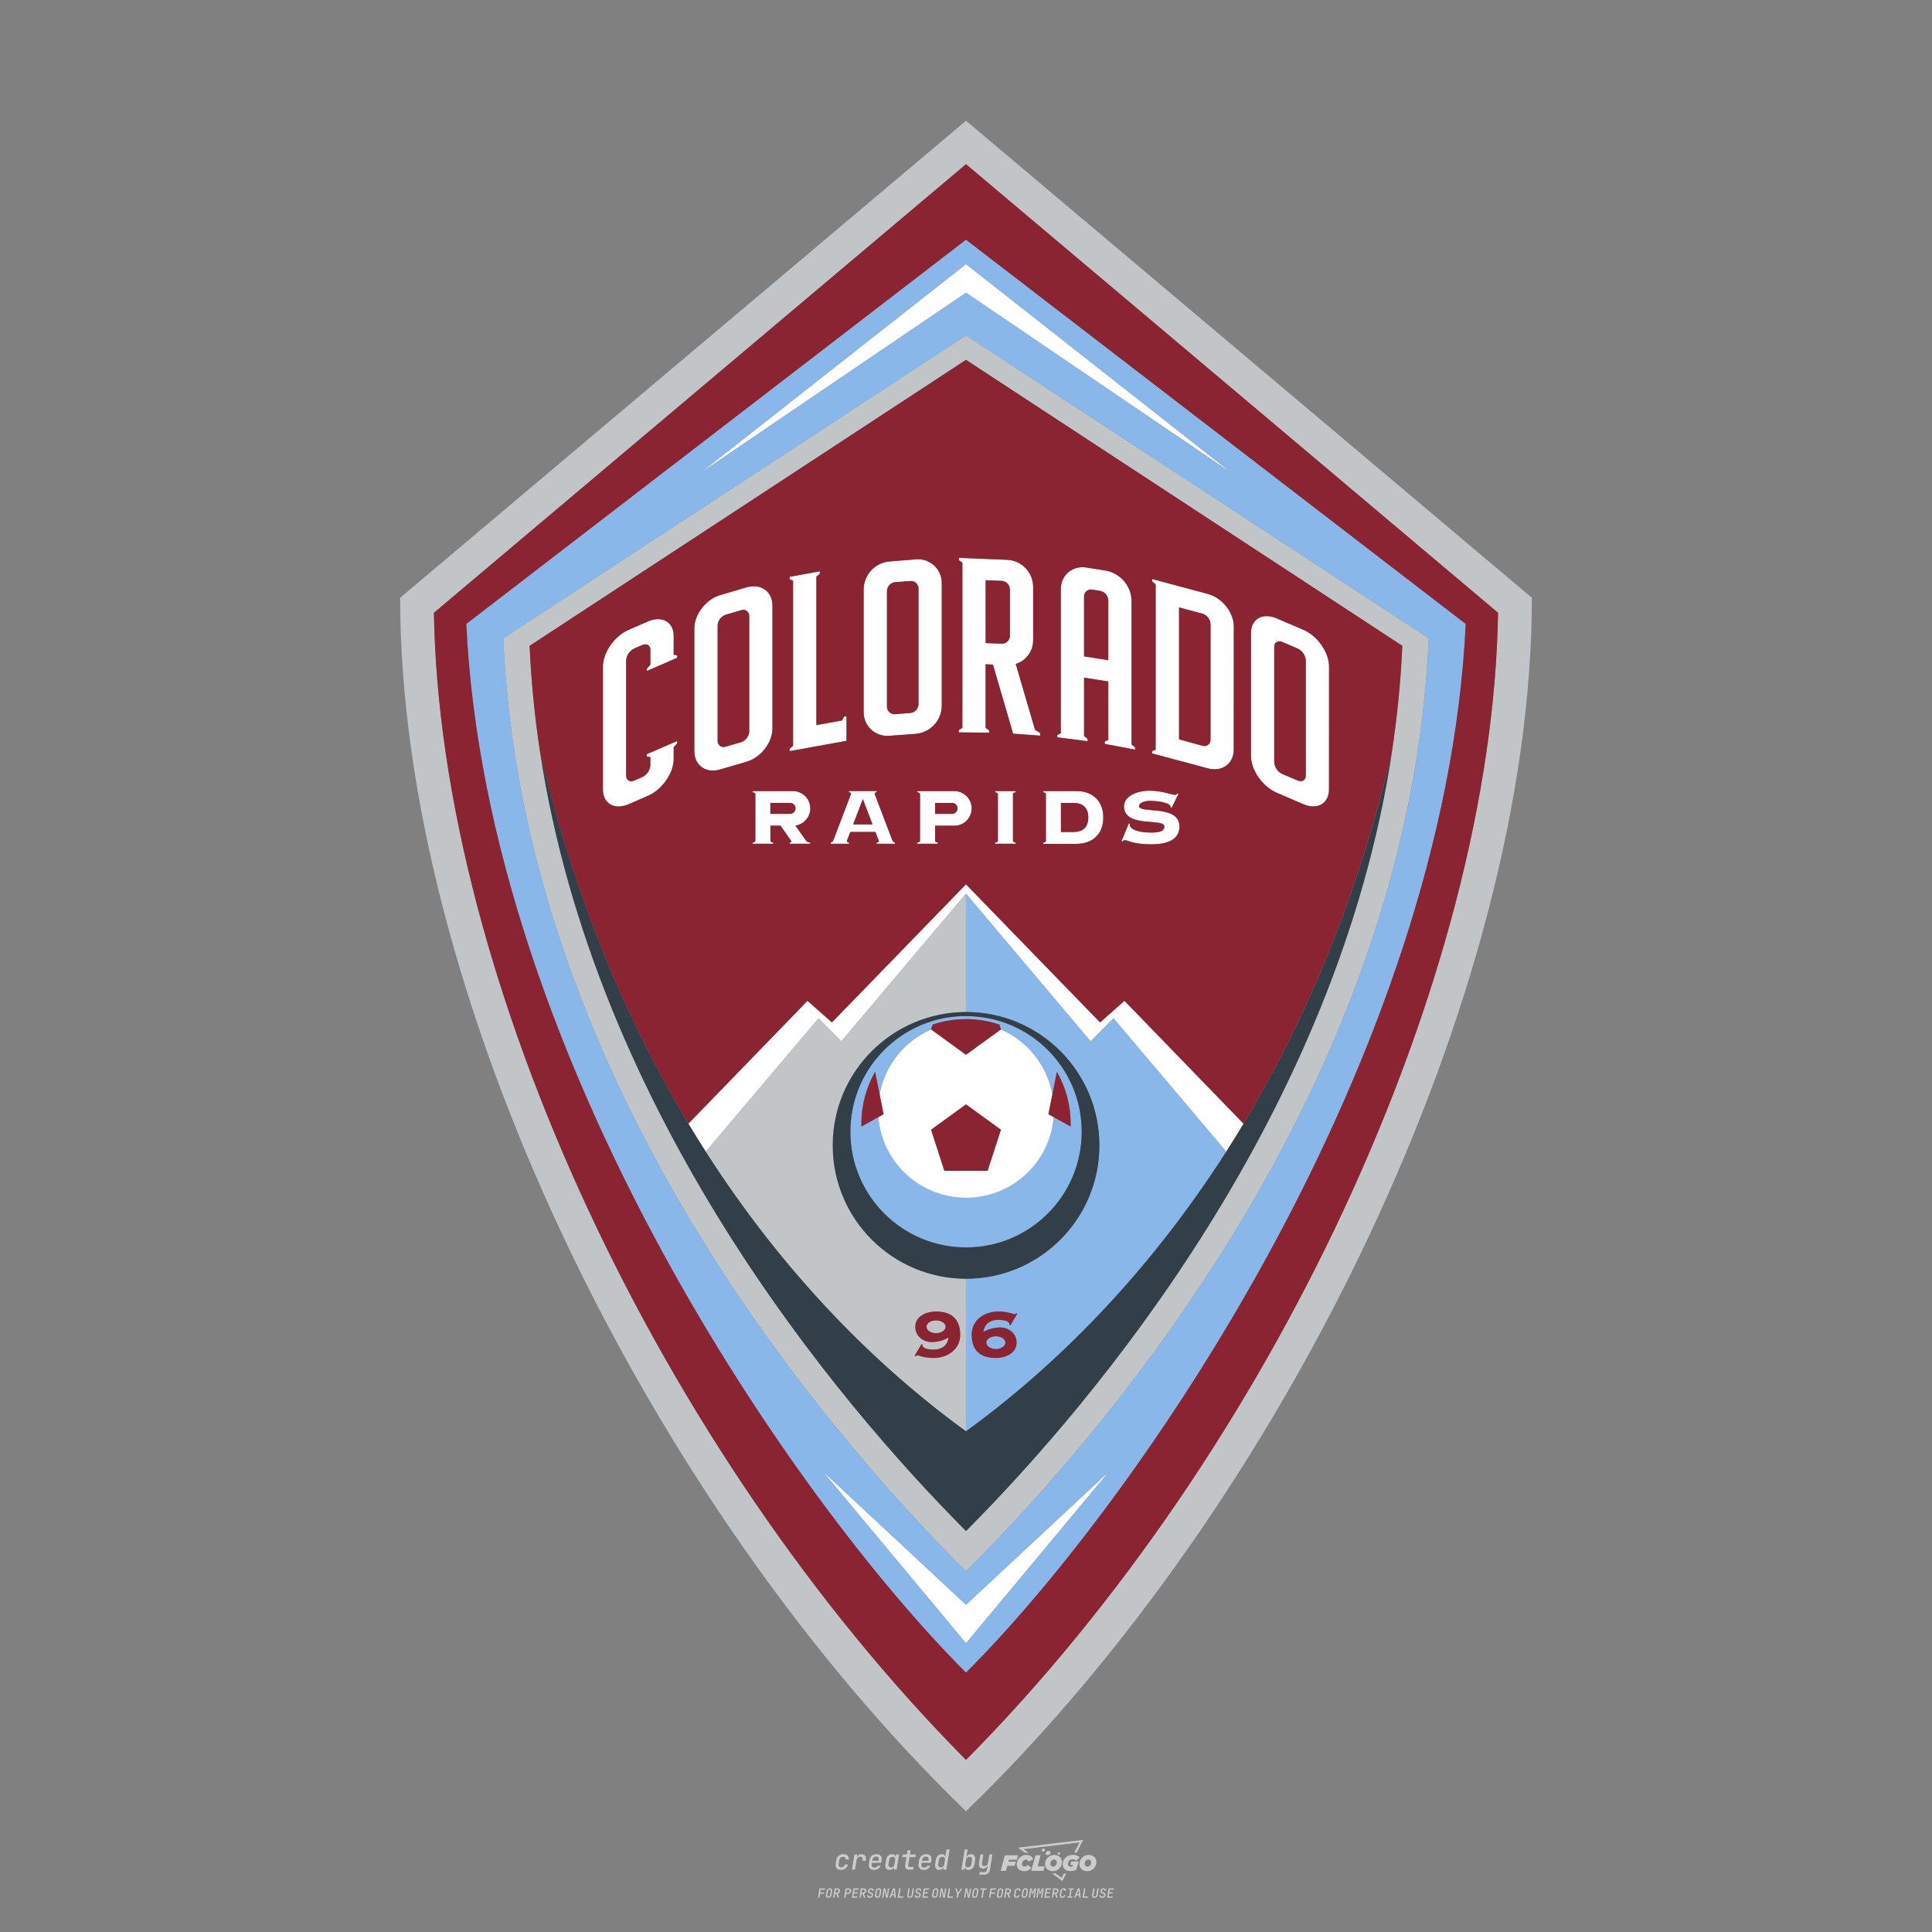<?xml version="1.0" encoding="UTF-8"?>
<svg id="_图层_1" data-name="图层_1" xmlns="http://www.w3.org/2000/svg" version="1.1" viewBox="0 0 800 800">
  <rect x="0" y="0" width="800" height="800" fill="#808080" stroke="none"/>
  <!-- Created by @FCLOGO 2024-12-5 GMT+8 15:27:32 . https://fclogo.top/ -->
<!-- FOR PERSONAL USE ONLY NOT FOR COMMERCIAL USE -->
  <defs>
    <style>
      .st0 {
        fill: #8a2432;
      }

      .st1 {
        fill: #ccc;
      }

      .st2 {
        fill: #c1c5c8;
      }

      .st3 {
        fill: #fff;
      }

      .st4 {
        fill: #323e48;
      }

      .st5 {
        fill: #8ab7e9;
      }
    </style>
  </defs>
  <path class="st1" d="M348.22,774.3c-.79,0-1.38-.22-1.77-.65-.39-.44-.53-1.03-.41-1.79l.25-1.65c.12-.75.45-1.35.98-1.78.53-.44,1.19-.65,1.98-.65s1.33.2,1.72.6c.39.4.55.94.47,1.62h-1.24c.03-.36-.06-.64-.26-.84-.2-.2-.5-.3-.89-.3-.42,0-.76.12-1.03.35-.27.23-.43.56-.5.99l-.26,1.66c-.07.44,0,.77.19,1,.19.23.5.35.92.35.39,0,.72-.1.98-.3.26-.2.44-.48.52-.85h1.24c-.14.69-.47,1.23-.99,1.63-.52.4-1.16.6-1.92.6ZM352.8,774.19l1-6.29h1.19l-.19,1.19c.34-.87.97-1.3,1.91-1.3.67,0,1.17.21,1.49.62.32.42.43.99.31,1.71l-.07.42h-1.27l.06-.32c.07-.45.01-.8-.17-1.04-.18-.24-.48-.36-.88-.36s-.74.12-1.01.37c-.27.24-.43.59-.5,1.03l-.63,3.97h-1.24ZM361.91,774.3c-.77,0-1.35-.22-1.73-.67s-.52-1.04-.4-1.77l.25-1.65c.08-.49.26-.92.52-1.28s.6-.65,1.01-.85c.41-.2.87-.3,1.38-.3.77,0,1.35.22,1.73.67.39.45.52,1.04.39,1.77l-.17,1.12h-3.85l-.09.53c-.15.95.22,1.43,1.11,1.43.72,0,1.17-.25,1.37-.74h1.22c-.17.53-.5.96-1.01,1.28-.5.32-1.09.47-1.76.47ZM361.23,770.22l-.05.29h2.65s.05-.3.05-.3c.07-.47.01-.82-.17-1.07-.18-.25-.49-.37-.92-.37s-.8.13-1.06.38c-.26.25-.43.61-.51,1.08ZM368.33,774.3c-.63,0-1.1-.21-1.41-.64s-.4-1-.27-1.73l.27-1.77c.11-.73.39-1.31.84-1.74.44-.43.98-.64,1.61-.64.47,0,.83.12,1.09.35.26.24.39.56.38.96h.02l.17-1.2h1.24l-1,6.29h-1.22l.19-1.2h-.02c-.12.41-.35.73-.69.97s-.74.35-1.21.35ZM368.93,773.23c.39,0,.72-.12.98-.36.26-.24.43-.57.5-1.01l.25-1.65c.07-.43,0-.76-.18-1-.19-.24-.47-.36-.86-.36s-.72.12-.98.35c-.26.24-.42.57-.49,1.01l-.25,1.65c-.07.44-.01.78.17,1.01.18.23.47.35.88.35ZM376.35,774.19c-.57,0-.99-.16-1.26-.47-.27-.31-.36-.75-.27-1.32l.54-3.39h-1.74l.17-1.12h1.74l.27-1.72h1.24l-.27,1.72h2.47l-.18,1.12h-2.46l-.54,3.39c-.08.44.1.66.53.66h1.72l-.17,1.12h-1.77ZM382.5,774.3c-.77,0-1.35-.22-1.73-.67s-.52-1.04-.4-1.77l.25-1.65c.08-.49.26-.92.52-1.28s.6-.65,1.01-.85c.41-.2.87-.3,1.38-.3.77,0,1.35.22,1.73.67.39.45.52,1.04.39,1.77l-.17,1.12h-3.85l-.09.53c-.15.95.22,1.43,1.11,1.43.72,0,1.17-.25,1.37-.74h1.22c-.17.53-.5.96-1.01,1.28-.5.32-1.09.47-1.76.47ZM381.83,770.22l-.05.29h2.65s.05-.3.05-.3c.07-.47.01-.82-.17-1.07-.18-.25-.49-.37-.92-.37s-.8.13-1.06.38c-.26.25-.43.61-.51,1.08ZM388.92,774.3c-.63,0-1.1-.21-1.4-.64-.3-.42-.39-1-.28-1.73l.27-1.77c.11-.73.39-1.31.84-1.74.44-.43.98-.64,1.61-.64.47,0,.83.12,1.09.35.26.24.39.56.38.96h.02l.21-1.47.3-1.8h1.24l-1.33,8.35h-1.22l.19-1.2h-.02c-.12.41-.35.73-.69.97s-.74.35-1.21.35ZM389.53,773.23c.39,0,.72-.12.98-.36.26-.24.43-.57.5-1.01l.25-1.65c.08-.43.02-.76-.17-1-.19-.24-.48-.36-.87-.36s-.72.12-.98.35c-.26.24-.42.57-.49,1.01l-.25,1.65c-.08.44-.02.78.16,1.01s.48.35.88.35ZM401.02,774.3c-.47,0-.84-.12-1.1-.35-.26-.23-.39-.56-.38-.97h-.01l-.19,1.2h-1.22l1.33-8.35h1.24l-.29,1.8-.27,1.47h.05c.12-.41.35-.73.69-.97.34-.23.74-.35,1.21-.35.63,0,1.1.21,1.4.64.3.43.39,1.01.28,1.74l-.27,1.77c-.11.73-.39,1.31-.84,1.73-.45.42-.98.64-1.61.64ZM400.77,773.23c.4,0,.72-.12.98-.35.26-.23.42-.57.5-1.01l.25-1.65c.07-.43.01-.77-.17-1.01-.18-.24-.47-.35-.87-.35s-.72.12-.98.36-.43.57-.5,1l-.25,1.65c-.07.44-.01.77.17,1.01.18.24.47.36.87.36ZM405.47,776.25l.17-1.06h1.93c.64,0,1.01-.3,1.1-.9l.1-.67.21-1.19h-.03c-.12.42-.35.74-.68.97-.33.23-.73.34-1.2.34-.63,0-1.09-.2-1.4-.6s-.41-.94-.3-1.63l.58-3.6h1.24l-.56,3.48c-.06.41,0,.73.18.96s.47.34.85.34.72-.12.98-.37c.27-.24.43-.58.49-1.02l.54-3.4h1.24l-1.01,6.41c-.1.6-.37,1.08-.81,1.42-.44.35-1,.52-1.67.52h-1.95ZM417.79,770.09h3.22l.54-1.85h-5.47l-1.71,6.44h2.15l.59-2.1h3.03l.44-1.71h-3.03l.24-.78ZM424.23,772.92c-.59,0-1.02-.39-1.02-1.12,0-.88.63-1.76,1.61-1.76.49,0,.88.24,1.02.78l1.95-.83c-.29-1.17-1.27-1.9-2.64-1.9-2.78,0-4.15,2.15-4.15,3.9s1.27,2.83,3.07,2.83c1.37,0,2.34-.59,2.98-1.42l-1.51-1.17c-.39.44-.83.68-1.32.68ZM430.91,768.23h-2.15l-1.76,6.44h5.12l.49-1.85h-2.93l1.22-4.59ZM439.75,771.01c0-1.66-1.32-2.93-3.22-2.93-2.2,0-3.81,1.81-3.81,3.81,0,1.66,1.32,2.93,3.22,2.93,2.2,0,3.81-1.81,3.81-3.81ZM434.92,771.7c0-.83.59-1.71,1.51-1.71.78,0,1.17.54,1.17,1.22,0,.83-.59,1.71-1.51,1.71-.78,0-1.17-.54-1.17-1.22ZM443.21,772.23h1.07l-.2.68c-.15.05-.34.1-.59.1-.68,0-1.27-.39-1.27-1.22,0-1.02.73-1.9,1.95-1.9.59,0,1.12.24,1.51.59l1.37-1.37c-.44-.54-1.51-1.07-2.73-1.07-2.59,0-4.29,1.76-4.29,3.86s1.61,2.88,3.22,2.88c.93,0,1.85-.29,2.49-.68l.93-3.32h-3.12l-.34,1.46ZM450.78,768.08c-2.2,0-3.81,1.81-3.81,3.81,0,1.66,1.32,2.93,3.22,2.93,2.2,0,3.81-1.81,3.81-3.81,0-1.66-1.32-2.93-3.22-2.93ZM450.34,772.92c-.78,0-1.17-.54-1.17-1.22,0-.83.59-1.71,1.51-1.71.78,0,1.17.54,1.17,1.22,0,.83-.59,1.71-1.51,1.71ZM437.94,767.5c-.05.29.1.49.44.49s.54-.2.63-.49c.05-.24-.1-.49-.44-.49s-.59.24-.63.49ZM432.13,765.5c-.44,0-.73.24-.78.59s.1.59.54.59.73-.24.78-.59c.1-.34-.1-.59-.54-.59ZM433.01,767.3c-.1.54.15.88.83.88.63,0,1.07-.39,1.17-.88s-.15-.88-.83-.88c-.68,0-1.07.39-1.17.88ZM439.6,777.55l-2.44-1.81h-1.51l4.25,3.17,1.61-3.17h-.98l-.93,1.81ZM425.84,767.16l-2-1.46,23.13-2.78-2.15,4.25h1.02l2.68-5.32-26.99,3.22,2.78,2.1h1.51ZM338.72,785.79l.61-3.83h2.32l-.08.52h-1.76l-.18,1.14h1.63l-.08.52h-1.62l-.26,1.64h-.57ZM342.97,785.84c-.36,0-.62-.1-.8-.3-.17-.2-.23-.47-.18-.82l.27-1.7c.06-.34.2-.61.44-.82.24-.2.54-.3.89-.3s.62.1.8.3c.17.2.24.47.18.81l-.27,1.71c-.06.34-.2.62-.44.82-.24.2-.54.3-.9.3ZM343.05,785.33c.19,0,.35-.05.47-.16.12-.11.19-.26.23-.46l.27-1.7c.03-.2,0-.35-.08-.46-.08-.11-.22-.16-.41-.16s-.35.05-.46.16c-.12.1-.19.26-.22.46l-.27,1.7c-.03.2,0,.35.08.46s.22.16.41.16ZM345,785.79l.61-3.83h1.2c.24,0,.44.05.6.14.16.09.28.22.36.39s.09.37.05.59c-.04.26-.14.48-.3.67-.16.19-.37.32-.6.39l.54,1.64h-.62l-.48-1.57h-.54l-.25,1.57h-.57ZM345.89,783.71h.64c.19,0,.35-.06.48-.17.13-.11.21-.26.24-.45.03-.19,0-.35-.09-.46-.09-.11-.24-.17-.43-.17h-.64l-.2,1.25ZM349.54,785.79l.61-3.83h1.25c.37,0,.65.1.84.31.19.21.26.49.2.84-.04.23-.12.44-.25.61s-.29.31-.49.4c-.2.09-.42.14-.66.14h-.69l-.24,1.52h-.57ZM350.43,783.75h.69c.19,0,.36-.06.49-.18.14-.12.22-.27.25-.47s0-.35-.1-.47-.25-.18-.44-.18h-.69l-.21,1.29ZM352.75,785.79l.61-3.83h2.25l-.08.5h-1.7l-.17,1.09h1.51l-.08.5h-1.51l-.19,1.24h1.69l-.08.5h-2.25ZM355.84,785.79l.61-3.83h1.2c.24,0,.44.05.6.14.16.09.28.22.36.39s.09.37.05.59c-.04.26-.14.48-.3.67-.16.19-.37.32-.6.39l.54,1.64h-.62l-.48-1.57h-.54l-.25,1.57h-.57ZM356.74,783.71h.64c.19,0,.35-.06.48-.17.13-.11.21-.26.24-.45.03-.19,0-.35-.09-.46-.09-.11-.24-.17-.43-.17h-.64l-.2,1.25ZM360.13,785.84c-.39,0-.67-.1-.87-.29-.19-.19-.26-.45-.22-.78h.57c-.03.17.01.31.12.41.11.1.27.15.48.15.2,0,.37-.05.5-.15.13-.1.21-.23.24-.4.02-.15,0-.28-.06-.39-.06-.11-.16-.18-.29-.22l-.46-.14c-.27-.08-.46-.22-.59-.41-.13-.19-.17-.42-.13-.68.04-.21.11-.39.23-.55s.27-.28.46-.37.4-.13.64-.13c.35,0,.62.1.8.29.18.19.25.44.2.76h-.57c.03-.17,0-.3-.09-.4-.09-.1-.23-.14-.42-.14s-.34.04-.46.13c-.12.09-.19.21-.21.38-.02.15,0,.28.05.39s.16.18.29.22l.47.15c.26.08.46.22.58.41.12.19.17.42.12.69-.04.22-.12.41-.24.57-.13.16-.29.29-.49.38-.2.09-.42.13-.66.13ZM363.27,785.84c-.36,0-.62-.1-.8-.3-.17-.2-.23-.47-.18-.82l.27-1.7c.06-.34.2-.61.44-.82.24-.2.54-.3.89-.3s.62.1.8.3c.17.2.24.47.18.81l-.27,1.71c-.06.34-.2.62-.44.82-.24.2-.54.3-.9.3ZM363.34,785.33c.19,0,.35-.05.47-.16.12-.11.19-.26.23-.46l.27-1.7c.03-.2,0-.35-.08-.46-.08-.11-.22-.16-.41-.16s-.35.05-.46.16c-.12.1-.19.26-.22.46l-.27,1.7c-.03.2,0,.35.08.46s.22.16.41.16ZM365.28,785.79l.61-3.83h.71l.62,3.19c0-.1.02-.22.03-.36.01-.14.03-.29.04-.44.02-.15.04-.29.06-.41l.31-1.98h.52l-.61,3.83h-.71l-.61-3.19c0,.09-.02.21-.03.34s-.03.28-.04.42c-.02.15-.04.28-.06.41l-.31,2.01h-.53ZM368.23,785.79l1.59-3.83h.75l.37,3.83h-.56l-.07-.97h-1.09l-.39.97h-.59ZM369.39,784.34h.87l-.09-1.1c-.02-.2-.03-.37-.04-.51,0-.14-.01-.24-.01-.3-.02.06-.05.16-.1.3s-.11.31-.19.5l-.44,1.11ZM371.72,785.79l.61-3.83h.57l-.52,3.31h1.67l-.08.52h-2.25ZM376.68,785.84c-.37,0-.63-.1-.8-.3-.17-.2-.22-.47-.17-.82l.44-2.76h.57l-.44,2.76c-.03.2,0,.35.07.46.08.11.21.17.41.17s.35-.06.46-.17c.12-.11.19-.27.22-.46l.44-2.76h.57l-.44,2.76c-.06.35-.2.62-.43.82-.23.2-.53.3-.9.3ZM379.84,785.84c-.39,0-.67-.1-.87-.29-.19-.19-.26-.45-.22-.78h.57c-.03.17.01.31.12.41.11.1.27.15.48.15.2,0,.37-.05.5-.15.13-.1.21-.23.24-.4.02-.15,0-.28-.06-.39-.06-.11-.16-.18-.29-.22l-.46-.14c-.27-.08-.46-.22-.59-.41-.13-.19-.17-.42-.13-.68.04-.21.11-.39.23-.55s.27-.28.46-.37.4-.13.64-.13c.35,0,.62.1.8.29.18.19.25.44.2.76h-.57c.03-.17,0-.3-.09-.4-.09-.1-.23-.14-.42-.14s-.34.04-.46.13c-.12.09-.19.21-.21.38-.02.15,0,.28.05.39s.16.18.29.22l.47.15c.26.08.46.22.58.41.12.19.17.42.12.69-.04.22-.12.41-.24.57-.13.16-.29.29-.49.38-.2.09-.42.13-.66.13ZM381.91,785.79l.61-3.83h2.25l-.08.5h-1.7l-.17,1.09h1.51l-.08.5h-1.51l-.19,1.24h1.69l-.08.5h-2.25ZM386.94,785.84c-.36,0-.62-.1-.8-.3-.17-.2-.23-.47-.18-.82l.27-1.7c.06-.34.2-.61.44-.82.24-.2.54-.3.89-.3s.62.1.8.3c.17.2.24.47.18.81l-.27,1.71c-.06.34-.2.62-.44.82-.24.2-.54.3-.9.3ZM387.02,785.33c.19,0,.35-.05.47-.16.12-.11.19-.26.23-.46l.27-1.7c.03-.2,0-.35-.08-.46-.08-.11-.22-.16-.41-.16s-.35.05-.46.16c-.12.1-.19.26-.22.46l-.27,1.7c-.03.2,0,.35.08.46s.22.16.41.16ZM388.95,785.79l.61-3.83h.71l.62,3.19c0-.1.02-.22.03-.36.01-.14.03-.29.04-.44.02-.15.04-.29.06-.41l.31-1.98h.52l-.61,3.83h-.71l-.61-3.19c0,.09-.02.21-.03.34s-.03.28-.04.42c-.02.15-.04.28-.06.41l-.31,2.01h-.53ZM392.25,785.79l.61-3.83h.57l-.52,3.31h1.67l-.08.52h-2.25ZM396.12,785.79l.22-1.41-.75-2.42h.58l.45,1.45c.03.09.05.18.07.27.02.08.03.15.03.19.02-.04.05-.1.09-.19.04-.08.09-.17.14-.27l.9-1.45h.6l-1.53,2.42-.22,1.41h-.57ZM399.22,785.79l.61-3.83h.71l.62,3.19c0-.1.02-.22.03-.36.01-.14.03-.29.04-.44.02-.15.04-.29.06-.41l.31-1.98h.52l-.61,3.83h-.71l-.61-3.19c0,.09-.02.21-.03.34s-.03.28-.04.42c-.02.15-.04.28-.06.41l-.31,2.01h-.53ZM403.51,785.84c-.36,0-.62-.1-.8-.3-.18-.2-.23-.47-.18-.82l.27-1.7c.06-.34.2-.61.44-.82.24-.2.54-.3.89-.3s.62.1.8.3c.17.2.24.47.18.81l-.27,1.71c-.06.34-.2.62-.44.82-.24.2-.54.3-.89.3ZM403.58,785.33c.19,0,.35-.05.47-.16.12-.11.19-.26.23-.46l.27-1.7c.03-.2,0-.35-.08-.46-.08-.11-.22-.16-.41-.16s-.35.05-.46.16c-.12.1-.19.26-.22.46l-.27,1.7c-.03.2,0,.35.08.46.08.11.22.16.41.16ZM406.38,785.79l.52-3.31h-1.02l.08-.52h2.62l-.08.52h-1.03l-.52,3.31h-.57ZM409.52,785.79l.61-3.83h2.32l-.08.52h-1.76l-.18,1.14h1.63l-.08.52h-1.62l-.26,1.64h-.57ZM413.77,785.84c-.36,0-.62-.1-.8-.3-.18-.2-.23-.47-.18-.82l.27-1.7c.06-.34.2-.61.44-.82.24-.2.54-.3.89-.3s.62.1.8.3c.17.2.24.47.18.81l-.27,1.71c-.06.34-.2.62-.44.82-.24.2-.54.3-.89.3ZM413.85,785.33c.19,0,.35-.05.47-.16.12-.11.19-.26.23-.46l.27-1.7c.03-.2,0-.35-.08-.46-.08-.11-.22-.16-.41-.16s-.35.05-.46.16c-.12.1-.19.26-.22.46l-.27,1.7c-.03.2,0,.35.08.46.08.11.22.16.41.16ZM415.8,785.79l.61-3.83h1.2c.24,0,.44.05.6.14.16.09.28.22.36.39s.09.37.05.59c-.04.26-.14.48-.3.67-.16.19-.37.32-.6.39l.54,1.64h-.62l-.48-1.57h-.54l-.25,1.57h-.57ZM416.69,783.71h.64c.19,0,.35-.06.48-.17.13-.11.21-.26.24-.45.03-.19,0-.35-.09-.46-.09-.11-.24-.17-.43-.17h-.64l-.2,1.25ZM420.91,785.84c-.36,0-.63-.1-.81-.3-.18-.2-.24-.47-.19-.82l.27-1.7c.06-.35.21-.62.45-.82s.55-.3.91-.3.63.1.81.3c.18.2.24.47.19.82h-.57c.03-.2,0-.35-.09-.46-.09-.11-.23-.16-.42-.16s-.35.05-.47.16c-.12.1-.2.26-.23.45l-.27,1.71c-.03.2,0,.35.09.46.09.11.23.16.42.16s.35-.05.47-.16.2-.26.23-.46h.57c-.03.23-.11.43-.24.59s-.28.3-.47.39c-.19.09-.4.14-.64.14ZM424.03,785.84c-.36,0-.62-.1-.8-.3-.18-.2-.23-.47-.18-.82l.27-1.7c.06-.34.2-.61.44-.82.24-.2.54-.3.89-.3s.62.1.8.3c.17.2.24.47.18.81l-.27,1.71c-.06.34-.2.62-.44.82-.24.2-.54.3-.89.3ZM424.11,785.33c.19,0,.35-.05.47-.16.12-.11.19-.26.23-.46l.27-1.7c.03-.2,0-.35-.08-.46-.08-.11-.22-.16-.41-.16s-.35.05-.46.16c-.12.1-.19.26-.22.46l-.27,1.7c-.03.2,0,.35.08.46.08.11.22.16.41.16ZM425.97,785.79l.61-3.83h.69l.18,1.23c.02.12.04.23.05.33.01.1.02.18.03.24.02-.06.05-.14.09-.24.04-.11.09-.22.15-.34l.57-1.22h.71l-.61,3.83h-.54l.2-1.29c.02-.17.06-.35.1-.55.04-.2.09-.4.14-.61s.1-.4.14-.59c.05-.19.09-.35.13-.49l-.86,1.86h-.55l-.28-1.86c0,.14-.01.29-.02.47s-.02.37-.04.57c-.02.2-.04.41-.06.61-.02.2-.05.4-.08.57l-.2,1.29h-.54ZM429.11,785.79l.61-3.83h.69l.18,1.23c.02.12.04.23.05.33.01.1.02.18.03.24.02-.06.05-.14.09-.24.04-.11.09-.22.15-.34l.57-1.22h.71l-.61,3.83h-.54l.2-1.29c.02-.17.06-.35.1-.55.04-.2.09-.4.14-.61s.1-.4.14-.59c.05-.19.09-.35.13-.49l-.86,1.86h-.55l-.28-1.86c0,.14-.01.29-.02.47s-.02.37-.04.57c-.02.2-.04.41-.06.61-.02.2-.05.4-.08.57l-.2,1.29h-.54ZM432.41,785.79l.61-3.83h2.25l-.08.5h-1.7l-.17,1.09h1.51l-.08.5h-1.51l-.19,1.24h1.69l-.08.5h-2.25ZM435.51,785.79l.61-3.83h1.2c.24,0,.44.05.6.14.16.09.28.22.36.39s.09.37.05.59c-.04.26-.14.48-.3.67-.16.19-.37.32-.6.39l.54,1.64h-.62l-.48-1.57h-.54l-.25,1.57h-.57ZM436.4,783.71h.64c.19,0,.35-.06.48-.17.13-.11.21-.26.24-.45.03-.19,0-.35-.09-.46-.09-.11-.24-.17-.43-.17h-.64l-.2,1.25ZM439.8,785.84c-.36,0-.63-.1-.81-.3-.18-.2-.24-.47-.19-.82l.27-1.7c.06-.35.21-.62.45-.82s.55-.3.91-.3.63.1.81.3c.18.2.24.47.19.82h-.57c.03-.2,0-.35-.09-.46-.09-.11-.23-.16-.42-.16s-.35.05-.47.16c-.12.1-.2.26-.23.45l-.27,1.71c-.03.2,0,.35.09.46.09.11.23.16.42.16s.35-.05.47-.16.2-.26.23-.46h.57c-.03.23-.11.43-.24.59s-.28.3-.47.39c-.19.09-.4.14-.64.14ZM441.88,785.79l.08-.5h.78l.45-2.82h-.78l.08-.5h2.13l-.08.5h-.78l-.45,2.82h.78l-.08.5h-2.13ZM444.74,785.79l1.59-3.83h.75l.37,3.83h-.56l-.07-.97h-1.09l-.39.97h-.59ZM445.9,784.34h.87l-.09-1.1c-.02-.2-.03-.37-.04-.51,0-.14-.01-.24-.01-.3-.02.06-.05.16-.1.3s-.11.31-.19.5l-.44,1.11ZM448.24,785.79l.61-3.83h.57l-.52,3.31h1.67l-.08.52h-2.25ZM453.19,785.84c-.37,0-.63-.1-.8-.3-.17-.2-.22-.47-.17-.82l.44-2.76h.57l-.44,2.76c-.03.2,0,.35.07.46.08.11.21.17.41.17s.35-.06.46-.17c.12-.11.19-.27.22-.46l.44-2.76h.57l-.44,2.76c-.06.35-.2.62-.43.82-.23.2-.53.3-.9.3ZM456.36,785.84c-.39,0-.67-.1-.87-.29-.19-.19-.26-.45-.22-.78h.57c-.03.17.01.31.12.41.11.1.27.15.48.15.2,0,.37-.05.5-.15s.21-.23.24-.4c.02-.15,0-.28-.06-.39s-.16-.18-.29-.22l-.46-.14c-.27-.08-.46-.22-.59-.41-.13-.19-.17-.42-.13-.68.04-.21.11-.39.23-.55s.27-.28.46-.37c.19-.09.4-.13.64-.13.35,0,.62.1.8.29.18.19.25.44.2.76h-.57c.03-.17,0-.3-.09-.4-.09-.1-.23-.14-.42-.14s-.34.04-.46.13c-.12.09-.19.21-.21.38-.02.15,0,.28.05.39s.16.18.29.22l.47.15c.26.08.46.22.58.41.12.19.17.42.12.69-.04.22-.12.41-.24.57-.13.16-.29.29-.49.38-.2.09-.42.13-.66.13ZM458.42,785.79l.61-3.83h2.25l-.08.5h-1.7l-.17,1.09h1.51l-.08.5h-1.51l-.19,1.24h1.69l-.08.5h-2.25Z"/>
  <g id="COL-Logo">
    <polygon class="st3" points="510.54 196.26 400 109.36 289.46 196.26 400 121.21 510.54 196.26"/>
    <polygon class="st3" points="340.56 609.1 400 680.45 459.43 609.1 400 664.49 340.56 609.1"/>
    <path class="st3" d="M455.53,423.36l-55.53-57.18-55.53,57.18-10.1-8.95-49.3,50.87c2.33,3.94,4.73,7.81,7.18,11.6l46.71-55.23,9.41,9.57,51.62-61.15,51.62,61.15,9.44-9.57,46.7,55.23c2.43-3.8,4.81-7.66,7.18-11.6l-49.32-50.87-10.1,8.95Z"/>
    <path class="st3" d="M400,496.25c19.04,0,34.87-14.66,36.34-33.64l-2.2-1.22,1.65-8.32c-2.21-11.93-10.2-21.98-21.33-26.81l-14.46,10.5-14.45-10.5c-11.13,4.83-19.13,14.89-21.33,26.82l1.65,8.3-2.2,1.22c1.47,18.98,17.29,33.64,36.33,33.65ZM400,457.31l14.47,10.5-5.53,17.02h-17.89l-5.52-17.02,14.46-10.5Z"/>
    <path class="st3" d="M298.19,318.62l10.99-3.22c5.88-1.75,10.68-7.93,10.68-13.8v-50.82c0-5.9-4.8-9.28-10.68-7.58l-10.99,3.22c-5.87,1.75-10.68,7.95-10.68,13.82v50.86c0,5.87,4.8,9.28,10.68,7.53ZM297.16,258.92c.13-2.02,1.49-3.75,3.41-4.38l6.23-1.83c1.26-.52,2.71.08,3.24,1.34.14.34.21.71.19,1.09v47.8c-.12,2.04-1.48,3.81-3.42,4.44l-6.23,1.8c-1.26.52-2.7-.07-3.23-1.33-.14-.34-.21-.71-.19-1.08v-47.86Z"/>
    <path class="st3" d="M389.96,292.38v-50.87c.06-5.42-4.28-9.86-9.7-9.92-.33,0-.66,0-.98.04l-10.98.88c-5.97.53-10.58,5.48-10.68,11.47v50.86c-.07,5.41,4.25,9.85,9.66,9.92.34,0,.68,0,1.02-.04l10.98-.83c5.97-.56,10.57-5.5,10.68-11.5ZM370.71,295.73c-1.72.16-3.24-1.1-3.4-2.82-.01-.11-.01-.22-.01-.34v-47.84c.04-1.91,1.51-3.49,3.41-3.67l6.23-.47c1.72-.16,3.25,1.11,3.41,2.83,0,.11.01.21.01.32v47.83c-.03,1.92-1.51,3.5-3.42,3.67l-6.23.5Z"/>
    <path class="st3" d="M539.65,260.77l-10.98-4.69c-5.88-2.54-10.68.22-10.68,6.12v50.82c0,5.87,4.8,12.75,10.68,15.26l10.98,4.69c5.87,2.51,10.68-.25,10.68-6.12v-50.85c0-5.88-4.81-12.75-10.68-15.23ZM540.7,321.25c0,1.87-1.54,2.77-3.42,1.95l-6.23-2.62c-1.94-.89-3.25-2.75-3.42-4.87v-47.88c0-1.89,1.54-2.76,3.42-1.97l6.23,2.68c1.94.88,3.26,2.75,3.42,4.87v47.84Z"/>
    <path class="st3" d="M278.98,263.38c0-5.87-4.81-8.61-10.68-6.05l-7.95,3.45c-5.88,2.53-10.68,9.41-10.68,15.3v50.85c0,5.87,4.8,8.61,10.68,6.06l7.95-3.45c5.87-2.53,10.68-9.42,10.68-15.3v-4.86l1.44-1.56v-.98l-12.55,5.42v1l1.44.3v3.32c-.18,2.13-1.48,4-3.41,4.9l-3.21,1.39c-1.87.81-3.41-.06-3.41-1.95v-47.81c.18-2.13,1.48-4,3.41-4.9l3.21-1.39c1.88-.8,3.41.06,3.41,1.95v6.21l-1.44,1.55v1l12.53-5.43v-1.02l-1.44-.29.02-7.71Z"/>
    <polygon class="st3" points="350.52 296.57 349.53 296.73 348.61 298.35 338.04 300.26 338.04 238.75 339.49 237.57 339.49 236.57 326.95 238.85 326.95 239.85 328.4 240.49 328.4 308.88 326.95 310.06 326.95 311.06 350.52 306.78 350.52 296.57"/>
    <path class="st3" d="M510.9,310.35v-50.87c0-5.84-4.81-11.95-10.68-13.53l-23.1-6.19v.99l1.44,1.3v68.41l-1.44.52v1l23.1,6.19c5.87,1.57,10.68-1.96,10.68-7.81ZM497.84,308.76l-9.62-2.62v-54.62l9.62,2.57c1.95.59,3.32,2.34,3.41,4.38v47.82c.05,1.41-1.06,2.58-2.46,2.63-.32.01-.65-.04-.95-.15h0Z"/>
    <path class="st3" d="M430.7,303.6l-2.14-1.45-7.95-27.19c4.3-1.32,7.22-5.3,7.2-9.8v-22.22c-.07-5.94-4.75-10.81-10.68-11.1l-20.08-.81v.98l1.45.98v68.38l-1.45.88v1l12.54.12v-1l-1.45-.97v-26.35l3.02.15,8.36,28.6,11.19.81v-1ZM418.17,263.25c.02,1.8-1.43,3.27-3.22,3.29-.07,0-.13,0-.2,0l-6.61-.25v-26.02l6.61.27c1.9.08,3.41,1.64,3.42,3.54v19.18Z"/>
    <path class="st3" d="M457.48,307.05v1l12.54,2.36v-1l-1.45-1.14v-59.65c-.21-6.12-4.66-11.27-10.68-12.36l-7.95-1.27c-5.87-.94-10.68,3.11-10.68,8.99v59.63l-1.45.68v1l12.53,1.59v-.99l-1.44-1.15v-24.16l10.04,1.59v24.19l-1.44.67ZM448.89,271.8v-24.75c-.05-1.58,1.2-2.9,2.78-2.94.22,0,.43.01.64.05l3.2.52c1.93.35,3.35,2,3.41,3.96v24.76l-10.04-1.6Z"/>
    <path class="st3" d="M420.6,328.07v-.5h-8.56v.5c.64,0,1.16.33,1.16.74v19.35c0,.39-.53.74-1.16.74v.5h8.56v-.5c-.65,0-1.16-.35-1.16-.74v-19.35c0-.41.52-.74,1.16-.74Z"/>
    <path class="st3" d="M431.9,348.91v.5h14c6.03,0,10.92-3.68,10.92-10.91s-4.89-10.92-10.92-10.92h-14v.5c.65,0,1.16.33,1.16.74v19.35c0,.39-.52.74-1.16.74ZM439.3,332.48h5.33c3.33,0,6.02,1.62,6.02,6.02s-2.69,6.01-6.02,6.01h-5.31l-.02-12.03Z"/>
    <path class="st3" d="M395.41,341.92c3.96-.14,7.06-3.46,6.92-7.42-.13-3.77-3.15-6.79-6.92-6.92h-15.62v.5c.64,0,1.16.33,1.16.74v19.35c0,.39-.53.74-1.16.74v.5h8.56v-.5c-.64,0-1.16-.35-1.16-.74v-6.25h8.22ZM387.19,332.48h6.89c1.25-.08,2.33.88,2.41,2.13.08,1.25-.88,2.33-2.13,2.41-.09,0-.19,0-.28,0h-6.89v-4.54Z"/>
    <path class="st3" d="M335.49,334.73c0-3.95-3.2-7.16-7.16-7.16,0,0-.01,0-.02,0h-16.69v.5c.65,0,1.16.33,1.16.74v19.35c0,.39-.52.74-1.16.74v.5h8.56v-.5c-.65,0-1.16-.35-1.16-.74v-6.25h4.18l4.38,6.25c.28.39,0,.74-.64.74v.5h8.55v-.5c-.64,0-1.25-.28-1.68-.74l-4.46-6.31c3.53-.52,6.15-3.55,6.15-7.12ZM326.99,337h-8v-4.54h8c1.25-.08,2.33.88,2.41,2.13.08,1.25-.88,2.33-2.13,2.41-.09,0-.19,0-.28,0Z"/>
    <path class="st3" d="M363,348.91v.5h7.56v-.56c-.41-.07-.78-.32-.99-.68l-7.37-19.35c-.17-.41.23-.74.88-.74v-.5h-11.59v.5c.65,0,1.04.33.88.74l-7.38,19.35c-.21.36-.57.62-.98.68v.56h7.56v-.5c-.65,0-1.04-.35-.88-.74l1.39-3.66h10.4l1.39,3.66c.17.39-.24.74-.88.74ZM353.28,341.38l4-10.5,4.01,10.5h-8.01Z"/>
    <path class="st3" d="M467.46,340.86l-3.06,7.39.5.13s.39-.54.82-.54c1.28,0,3.2,1.75,11.2,1.75,5.48,0,11.48-1.44,11.48-7.39,0-9.26-16.72-5.17-16.72-8.45,0-1.51,2.62-2.16,4.32-2.16,5.86,0,9.19,1.48,8.66,2.62l.5.24,2.86-5.81-.45-.17c-.23.4-.66.65-1.12.65-.8,0-5.43-1.75-10.46-1.75-5.43,0-10.56,2.45-10.56,6.41,0,9.26,16.73,4.72,16.73,8.45,0,1.75-1.75,2.48-5.25,2.48-7.99,0-9.5-2.56-9.03-3.65l-.43-.22Z"/>
    <path class="st2" d="M400,50l-234.31,197.52c0,163.65,102.25,374.73,234.31,502.48,132.05-127.75,234.31-338.83,234.31-502.48L400,50ZM400,728.75c-126.6-127.75-217.88-323.17-220.31-475.02,9.43-7.95,204.25-172.18,220.31-185.74,16.06,13.55,210.88,177.79,220.31,185.74-2.43,151.85-93.7,347.27-220.31,475.02Z"/>
    <path class="st2" d="M400,138.89l-191.62,125.41c7.88,179.99,128.62,323.36,191.62,386.39,63-63,183.75-206.4,191.62-386.39l-191.62-125.41ZM400,633.96c-54.09-54.34-153.7-173.15-176.37-322.66-2.22-14.54-3.66-29.18-4.31-43.87l180.69-118.43,180.7,118.43c-.66,14.69-2.1,29.33-4.31,43.87-22.68,149.5-122.3,268.32-176.38,322.66Z"/>
    <path class="st2" d="M387.61,546.73c-2.19,0-3.96,1.2-3.96,2.62s1.75,2.68,3.96,2.68,3.95-1.18,3.95-2.68-1.77-2.62-3.95-2.62Z"/>
    <path class="st2" d="M338.92,421.66l-46.71,55.23c32.87,51.33,71.2,89.25,107.77,115.79v-63.18c-30.5-.38-54.91-25.42-54.52-55.91.38-29.95,24.57-54.14,54.52-54.52v-48.98l-51.62,61.15-9.44-9.57ZM386.59,558.85c5.93,0,6.19-5,6.19-5-2.07,1.18-4.4,1.83-6.78,1.91-3.96,0-7-2.62-7-6.33,0-4.27,4.38-6.31,8.6-6.31,6.73,0,9.99,3.5,9.99,9.62s-5.43,9.62-11.02,9.62c-2.24.01-4.47-.37-6.58-1.12-.31.02-.6.16-.81.39l-.45-.19,2.84-4.81.37.17c-.18.88.8,2.06,4.64,2.06Z"/>
    <path class="st5" d="M400,99.25l-206.92,159.1c8.45,179.27,135.59,363.02,206.92,434.25,71.33-71.23,198.46-254.98,206.92-434.25l-206.92-159.1ZM400,109.36l110.55,86.9-110.55-75.05-110.54,75.05,110.54-86.9ZM400,138.89l191.62,125.4c-7.88,179.99-128.62,323.36-191.62,386.39-63-63-183.75-206.4-191.58-386.39l191.58-125.4ZM400,680.45l-59.44-71.32,59.44,55.36,59.43-55.36-59.43,71.32Z"/>
    <path class="st5" d="M412.39,558.64c2.18,0,3.95-1.2,3.95-2.68s-1.75-2.62-3.95-2.62-3.96,1.18-3.96,2.62,1.78,2.68,3.96,2.68Z"/>
    <path class="st5" d="M455.21,474.25c.01,30.5-24.7,55.23-55.19,55.25h-.02v63.18c36.59-26.54,74.92-64.46,107.78-115.79l-46.71-55.23-9.45,9.57-51.62-61.15v48.94c30.5,0,55.22,24.73,55.21,55.23h0ZM413.4,546.5c-5.92,0-6.19,5-6.19,5,2.08-1.16,4.4-1.81,6.78-1.87,3.97,0,7,2.62,7,6.31,0,4.28-4.38,6.33-8.59,6.33-6.72,0-10-3.55-10-9.62s5.43-9.62,11.02-9.62c2.24-.01,4.47.37,6.58,1.12.31-.02.61-.16.82-.39l.44.19-2.84,4.81-.36-.18c.16-.87-.81-2.06-4.65-2.06Z"/>
    <path class="st5" d="M447.88,468.58c-.01-26.44-21.46-47.87-47.91-47.85-26.44.01-47.87,21.46-47.85,47.91.01,26.43,21.45,47.85,47.88,47.85s47.88-21.44,47.88-47.88v-.03ZM363.66,462.59l-7,3.9v-1.19c-.01-7.53,1.95-14.94,5.69-21.48l1.83,9.24c2.21-11.94,10.22-21.99,21.36-26.81l.66-2.01c8.96-2.99,18.65-2.99,27.61,0l.66,2.01c11.12,4.83,19.12,14.88,21.32,26.8l1.84-9.23c3.74,6.54,5.71,13.95,5.7,21.48v1.19l-7-3.9c-1.71,20.05-19.35,34.93-39.4,33.22-17.69-1.51-31.72-15.54-33.22-33.22h-.04Z"/>
    <path class="st4" d="M400,529.5c30.5,0,55.23-24.71,55.24-55.2,0-30.5-24.71-55.23-55.2-55.24-30.5,0-55.23,24.71-55.24,55.2v.04c0,30.48,24.72,55.19,55.2,55.2ZM400,420.75c26.45-.01,47.91,21.42,47.92,47.87s-21.42,47.91-47.87,47.92c-26.45.01-47.91-21.42-47.92-47.87v-.04c-.02-26.44,21.39-47.9,47.84-47.92.01,0,.02,0,.04,0v.04Z"/>
    <path class="st4" d="M514.95,465.28c-2.36,3.95-4.74,7.81-7.18,11.6-32.86,51.33-71.19,89.25-107.78,115.79-36.57-26.54-74.9-64.46-107.77-115.79-2.42-3.8-4.81-7.67-7.18-11.6-25.47-42.4-47.17-93.38-61.42-154,22.67,149.52,122.28,268.34,176.38,322.67,54.09-54.34,153.71-173.15,176.39-322.66-14.26,60.6-35.96,111.58-61.44,153.98Z"/>
    <path class="st0" d="M400,67.99c-16.06,13.55-210.88,177.79-220.32,185.74,2.44,151.85,93.7,347.27,220.32,475.02,126.62-127.75,217.88-323.17,220.31-475.02-9.43-7.95-204.25-172.18-220.31-185.74ZM193.08,258.35l206.92-159.1,206.92,159.1c-8.46,179.27-135.59,363.02-206.92,434.25-71.33-71.23-198.47-254.98-206.92-434.25Z"/>
    <path class="st0" d="M326.99,332.48h-8v4.52h8c1.25.08,2.33-.88,2.41-2.13.08-1.25-.88-2.33-2.13-2.41-.09,0-.19,0-.28,0v.02Z"/>
    <path class="st0" d="M537.28,268.53l-6.23-2.68c-1.88-.79-3.42.08-3.42,1.97v47.82c.17,2.12,1.48,3.99,3.42,4.87l6.23,2.62c1.88.81,3.42-.08,3.42-1.95v-47.78c-.17-2.13-1.48-4-3.42-4.87Z"/>
    <path class="st0" d="M306.8,252.69l-6.23,1.83c-1.93.62-3.28,2.36-3.41,4.38v47.82c-.07,1.36.97,2.52,2.34,2.59.37.02.74-.04,1.08-.19l6.23-1.8c1.94-.64,3.3-2.4,3.42-4.44v-47.76c.08-1.37-.97-2.53-2.34-2.61-.37-.02-.74.04-1.09.19Z"/>
    <path class="st0" d="M497.84,254.09l-9.62-2.57v54.64l9.62,2.62c1.32.48,2.78-.2,3.26-1.52.11-.32.17-.65.15-.99v-47.85c-.11-2.02-1.47-3.76-3.41-4.34Z"/>
    <path class="st0" d="M394.08,332.48h-6.89v4.52h6.89c1.25.08,2.33-.88,2.41-2.13.08-1.25-.88-2.33-2.13-2.41-.09,0-.19,0-.28,0v.02Z"/>
    <path class="st0" d="M400,149l-180.7,118.43c.65,14.69,2.09,29.34,4.31,43.87,14.25,60.6,35.95,111.58,61.42,154l49.33-50.89,10.13,8.95,55.49-57.18,55.54,57.18,10.09-8.95,49.3,50.87c25.48-42.4,47.18-93.38,61.43-154,2.21-14.54,3.65-29.18,4.31-43.87l-180.67-118.41ZM280.43,272.37l-12.56,5.45v-1l1.44-1.55v-6.21c0-1.89-1.53-2.76-3.41-1.95l-3.21,1.39c-1.93.9-3.23,2.77-3.41,4.9v47.85c0,1.89,1.54,2.77,3.41,1.95l3.21-1.39c1.93-.9,3.24-2.77,3.41-4.9v-3.36l-1.44-.3v-1l12.53-5.42v.98l-1.44,1.56v4.87c0,5.87-4.81,12.77-10.68,15.3l-7.95,3.45c-5.88,2.55-10.68-.19-10.68-6.06v-50.86c0-5.88,4.8-12.77,10.68-15.29l7.95-3.45c5.87-2.55,10.68.18,10.68,6.05v7.73l1.44.29.03.98ZM326.96,310l1.44-1.18v-68.33l-1.44-.64v-1l12.53-2.28v1l-1.44,1.18v61.5l10.57-1.91.92-1.62.99-.17v10.21l-23.56,4.28v-1.05ZM298.19,318.62c-5.87,1.75-10.68-1.68-10.68-7.55v-50.83c0-5.87,4.8-12.1,10.68-13.82l10.99-3.22c5.88-1.71,10.68,1.68,10.68,7.58v50.85c0,5.87-4.8,12.07-10.68,13.8l-10.99,3.19ZM333.81,348.14c.43.47,1.04.74,1.68.74v.5h-8.55v-.5c.64,0,.92-.35.64-.74l-4.38-6.25h-4.18v6.25c0,.39.52.74,1.16.74v.5h-8.57v-.5c.65,0,1.16-.35,1.16-.74v-19.32c0-.41-.52-.74-1.16-.74v-.5h16.72c3.96-.02,7.19,3.18,7.21,7.14.02,3.59-2.62,6.64-6.18,7.14l4.44,6.28ZM370.56,349.38h-7.56v-.5c.64,0,1.04-.35.88-.74l-1.39-3.66h-10.4l-1.39,3.66c-.16.39.24.74.88.74v.5h-7.57v-.56c.41-.07.77-.32.98-.68l7.38-19.35c.16-.41-.24-.74-.88-.74v-.5h11.59v.5c-.65,0-1.04.33-.88.74l7.37,19.35c.21.36.57.61.99.68v.56ZM368.3,304.66c-5.39.49-10.15-3.47-10.64-8.86-.03-.34-.04-.68-.04-1.02v-50.83c.11-5.99,4.71-10.94,10.68-11.47l10.98-.88c5.4-.48,10.16,3.5,10.65,8.89.03.33.04.66.04.98v50.89c-.12,5.99-4.72,10.94-10.68,11.5l-10.98.79ZM395.42,341.89h-8.22v6.25c0,.39.53.74,1.16.74v.5h-8.56v-.5c.64,0,1.16-.35,1.16-.74v-19.32c0-.41-.53-.74-1.16-.74v-.5h15.62c3.96.14,7.06,3.46,6.92,7.42-.13,3.77-3.15,6.79-6.92,6.92v-.03ZM420.61,328.05c-.65,0-1.16.33-1.16.74v19.35c0,.39.52.74,1.16.74v.5h-8.56v-.5c.64,0,1.16-.35,1.16-.74v-19.32c0-.41-.53-.74-1.16-.74v-.5h8.56v.47ZM430.7,304.62l-11.19-.81-8.36-28.6-3.02-.15v26.36l1.45.97v1l-12.54-.12v-1l1.45-.88v-68.41l-1.45-1v-1l20.08.81c5.94.3,10.62,5.16,10.68,11.1v22.22c.02,4.5-2.9,8.48-7.2,9.8l7.95,27.19,2.14,1.45v1.04ZM445.94,349.43h-14v-.5c.65,0,1.16-.35,1.16-.74v-19.37c0-.41-.52-.74-1.16-.74v-.5h14c6.03,0,10.92,3.68,10.92,10.92s-4.89,10.91-10.92,10.91v.03ZM448.89,280.61v24.18l1.44,1.15v.99l-12.53-1.59v-1l1.45-.68v-59.66c0-5.87,4.8-9.92,10.68-8.99l7.95,1.27c6.02,1.1,10.46,6.23,10.68,12.35v59.63l1.45,1.14v1l-12.54-2.36v-1l1.44-.68v-24.17l-10.04-1.57ZM476.89,349.64c-8,0-9.92-1.75-11.2-1.75-.43,0-.82.54-.82.54l-.5-.13,3.06-7.39.43.21c-.47,1.09,1.04,3.65,9.03,3.65,3.5,0,5.25-.74,5.25-2.48,0-3.74-16.73.81-16.73-8.45,0-3.96,5.14-6.41,10.56-6.41,5.03,0,9.62,1.75,10.46,1.75.46,0,.89-.25,1.12-.65l.45.17-2.86,5.81-.5-.24c.53-1.12-2.8-2.62-8.66-2.62-1.71,0-4.32.65-4.32,2.16,0,3.28,16.72-.81,16.72,8.45,0,5.93-5.97,7.37-11.45,7.37l-.04.03ZM510.86,310.37c0,5.85-4.81,9.38-10.68,7.81l-23.1-6.19v-1l1.44-.52v-68.43l-1.4-1.29v-.98l23.1,6.19c5.87,1.58,10.68,7.68,10.68,13.53l-.04,50.89ZM550.3,326.88c0,5.87-4.81,8.64-10.68,6.12l-10.95-4.75c-5.88-2.51-10.68-9.39-10.68-15.26v-50.81c0-5.88,4.8-8.64,10.68-6.12l10.98,4.69c5.87,2.48,10.68,9.35,10.68,15.23l-.03,50.9Z"/>
    <polygon class="st0" points="353.28 341.36 361.29 341.36 357.28 330.86 353.28 341.36"/>
    <path class="st0" d="M414.75,240.53l-6.61-.27v26.02l6.61.25c1.8.09,3.33-1.29,3.42-3.08,0-.07,0-.13,0-.2v-19.18c-.01-1.9-1.52-3.46-3.42-3.54Z"/>
    <path class="st0" d="M376.9,240.59l-6.23.47c-1.9.19-3.37,1.76-3.41,3.67v47.82c-.03,1.72,1.35,3.15,3.07,3.17.11,0,.23,0,.34-.01l6.23-.48c1.91-.16,3.39-1.75,3.42-3.67v-47.83c.02-1.73-1.37-3.15-3.1-3.16-.11,0-.21,0-.32.01Z"/>
    <path class="st0" d="M444.62,332.48h-5.31v12.03h5.31c3.33,0,6.02-1.61,6.02-6.01s-2.7-6.02-6.02-6.02Z"/>
    <path class="st0" d="M458.92,248.62c-.06-1.96-1.48-3.61-3.41-3.96l-3.2-.52c-1.55-.31-3.06.69-3.37,2.24-.04.21-.06.43-.05.64v24.75l10.04,1.6v-24.76Z"/>
    <polygon class="st0" points="414.46 467.8 400 457.3 385.54 467.8 391.06 484.81 408.93 484.81 414.46 467.8"/>
    <path class="st0" d="M414.46,426.25l-.66-2.01c-8.96-2.99-18.65-2.99-27.61,0l-.66,2.01,14.46,10.5,14.46-10.5Z"/>
    <path class="st0" d="M362.37,443.82c-3.74,6.54-5.7,13.95-5.69,21.48v1.19l7-3.9,2.2-1.22-1.65-8.3-1.85-9.24Z"/>
    <path class="st0" d="M435.79,453.04l-1.66,8.32,2.2,1.22,7,3.9v-1.19c.01-7.54-1.95-14.94-5.7-21.48l-1.84,9.22Z"/>
    <path class="st0" d="M387.61,543.07c-4.23,0-8.6,2.04-8.6,6.31,0,3.7,3.05,6.33,7,6.33,2.37-.07,4.69-.71,6.76-1.87,0,0-.26,5-6.19,5-3.83,0-4.81-1.18-4.63-2.12l-.37-.17-2.84,4.81.45.19c.21-.23.5-.37.81-.39,2.11.75,4.34,1.13,6.58,1.12,5.59,0,11.02-3.36,11.02-9.62,0-6.06-3.26-9.6-9.98-9.6ZM387.61,552.06c-2.19,0-3.96-1.18-3.96-2.68s1.75-2.62,3.96-2.62,3.95,1.2,3.95,2.62-1.77,2.68-3.95,2.68Z"/>
    <path class="st0" d="M418.37,548.8l2.84-4.81-.44-.19c-.21.23-.51.37-.82.39-2.11-.75-4.34-1.13-6.58-1.12-5.58,0-11.02,3.34-11.02,9.62s3.28,9.62,10,9.62c4.22,0,8.59-2.06,8.59-6.33,0-3.67-3.04-6.31-7-6.31-2.37.06-4.68.7-6.76,1.85,0,0,.26-5,6.19-5,3.84,0,4.81,1.2,4.64,2.12l.35.16ZM412.36,553.31c2.18,0,3.95,1.18,3.95,2.62s-1.75,2.68-3.95,2.68-3.96-1.2-3.96-2.68,1.8-2.62,3.99-2.62h-.03Z"/>
  </g>
</svg>